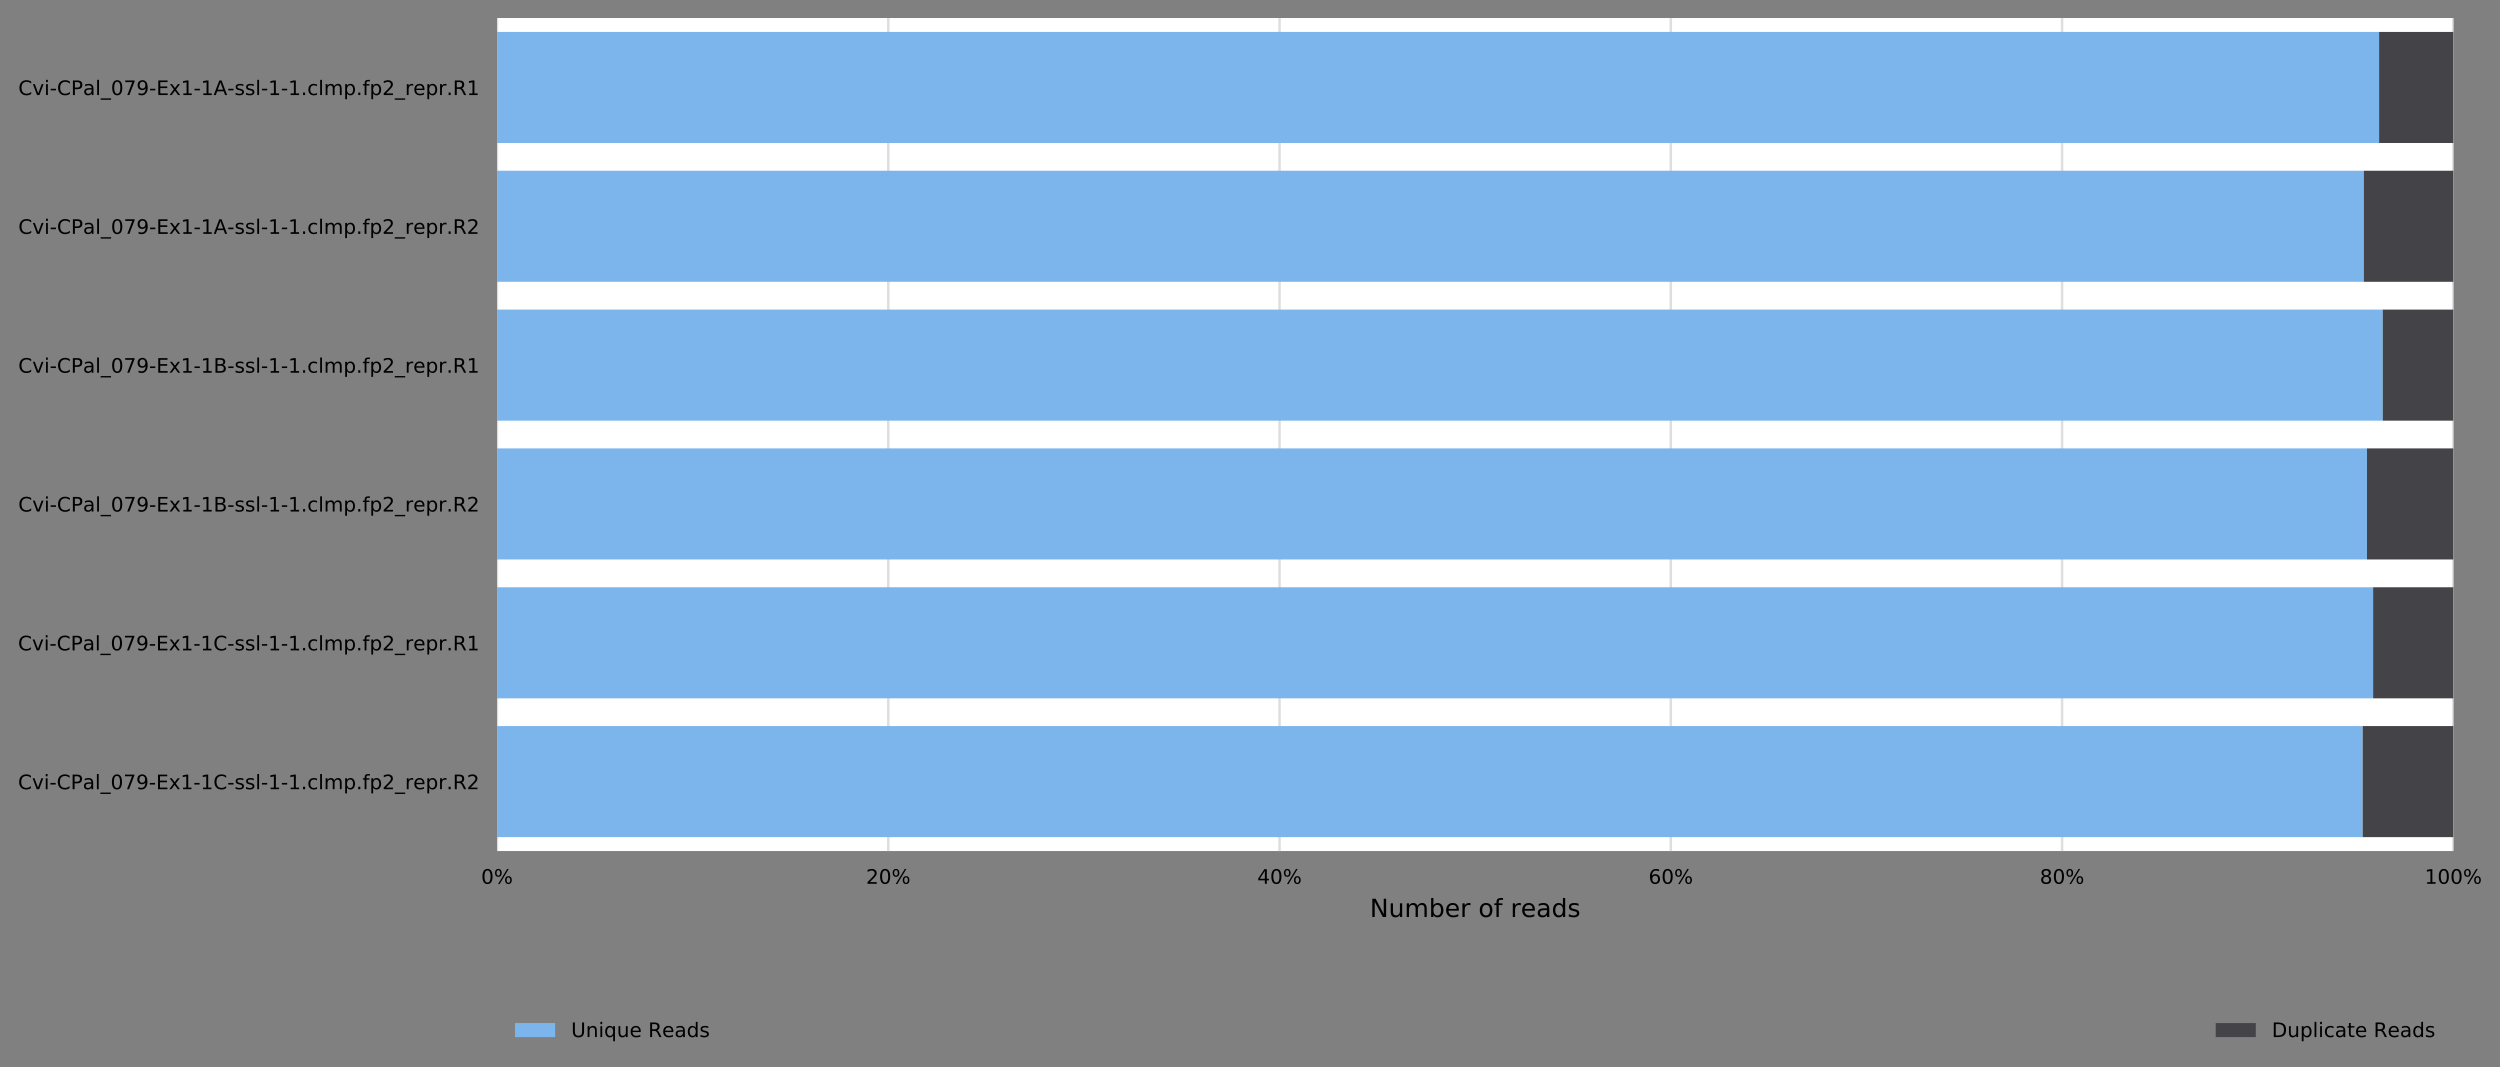<?xml version="1.0" encoding="utf-8" standalone="no"?>
<!DOCTYPE svg PUBLIC "-//W3C//DTD SVG 1.1//EN"
  "http://www.w3.org/Graphics/SVG/1.1/DTD/svg11.dtd">
<!-- Created with matplotlib (https://matplotlib.org/) -->
<svg height="426.2pt" version="1.1" viewBox="0 0 998.309 426.2" width="998.309pt" xmlns="http://www.w3.org/2000/svg" xmlns:xlink="http://www.w3.org/1999/xlink">
 <rect x="0" y="0" width="998.309" height="426.2" fill="#808080" stroke="none"/>
 <defs>
  <style type="text/css">
*{stroke-linecap:butt;stroke-linejoin:round;}
  </style>
 </defs>
 <g id="figure_1">
  <g id="axes_1">
   <g id="patch_1">
    <path d="M 198.474 339.84 
L 979.674 339.84 
L 979.674 7.2 
L 198.474 7.2 
z
" style="fill:#ffffff;"/>
   </g>
   <g id="matplotlib.axis_1">
    <g id="xtick_1">
     <g id="line2d_1">
      <path clip-path="url(#p0b02c5ad4c)" d="M 198.474 339.84 
L 198.474 7.2 
" style="fill:none;stroke:#dedede;stroke-linecap:square;"/>
     </g>
     <g id="text_1">
      <!-- 0% -->
      <defs>
       <path d="M 31.781 66.406 
Q 24.172 66.406 20.328 58.906 
Q 16.5 51.422 16.5 36.375 
Q 16.5 21.391 20.328 13.891 
Q 24.172 6.391 31.781 6.391 
Q 39.453 6.391 43.281 13.891 
Q 47.125 21.391 47.125 36.375 
Q 47.125 51.422 43.281 58.906 
Q 39.453 66.406 31.781 66.406 
z
M 31.781 74.219 
Q 44.047 74.219 50.516 64.516 
Q 56.984 54.828 56.984 36.375 
Q 56.984 17.969 50.516 8.266 
Q 44.047 -1.422 31.781 -1.422 
Q 19.531 -1.422 13.062 8.266 
Q 6.594 17.969 6.594 36.375 
Q 6.594 54.828 13.062 64.516 
Q 19.531 74.219 31.781 74.219 
z
" id="DejaVuSans-48"/>
       <path d="M 72.703 32.078 
Q 68.453 32.078 66.031 28.469 
Q 63.625 24.859 63.625 18.406 
Q 63.625 12.062 66.031 8.422 
Q 68.453 4.781 72.703 4.781 
Q 76.859 4.781 79.266 8.422 
Q 81.688 12.062 81.688 18.406 
Q 81.688 24.812 79.266 28.438 
Q 76.859 32.078 72.703 32.078 
z
M 72.703 38.281 
Q 80.422 38.281 84.953 32.906 
Q 89.5 27.547 89.5 18.406 
Q 89.5 9.281 84.938 3.922 
Q 80.375 -1.422 72.703 -1.422 
Q 64.891 -1.422 60.344 3.922 
Q 55.812 9.281 55.812 18.406 
Q 55.812 27.594 60.375 32.938 
Q 64.938 38.281 72.703 38.281 
z
M 22.312 68.016 
Q 18.109 68.016 15.688 64.375 
Q 13.281 60.75 13.281 54.391 
Q 13.281 47.953 15.672 44.328 
Q 18.062 40.719 22.312 40.719 
Q 26.562 40.719 28.969 44.328 
Q 31.391 47.953 31.391 54.391 
Q 31.391 60.688 28.953 64.344 
Q 26.516 68.016 22.312 68.016 
z
M 66.406 74.219 
L 74.219 74.219 
L 28.609 -1.422 
L 20.797 -1.422 
z
M 22.312 74.219 
Q 30.031 74.219 34.609 68.875 
Q 39.203 63.531 39.203 54.391 
Q 39.203 45.172 34.641 39.844 
Q 30.078 34.516 22.312 34.516 
Q 14.547 34.516 10.031 39.859 
Q 5.516 45.219 5.516 54.391 
Q 5.516 63.484 10.047 68.844 
Q 14.594 74.219 22.312 74.219 
z
" id="DejaVuSans-37"/>
      </defs>
      <g transform="translate(192.128 352.919)scale(0.08 -0.08)">
       <use xlink:href="#DejaVuSans-48"/>
       <use x="63.623" xlink:href="#DejaVuSans-37"/>
      </g>
     </g>
    </g>
    <g id="xtick_2">
     <g id="line2d_2">
      <path clip-path="url(#p0b02c5ad4c)" d="M 354.714 339.84 
L 354.714 7.2 
" style="fill:none;stroke:#dedede;stroke-linecap:square;"/>
     </g>
     <g id="text_2">
      <!-- 20% -->
      <defs>
       <path d="M 19.188 8.297 
L 53.609 8.297 
L 53.609 0 
L 7.328 0 
L 7.328 8.297 
Q 12.938 14.109 22.625 23.891 
Q 32.328 33.688 34.812 36.531 
Q 39.547 41.844 41.422 45.531 
Q 43.312 49.219 43.312 52.781 
Q 43.312 58.594 39.234 62.25 
Q 35.156 65.922 28.609 65.922 
Q 23.969 65.922 18.812 64.312 
Q 13.672 62.703 7.812 59.422 
L 7.812 69.391 
Q 13.766 71.781 18.938 73 
Q 24.125 74.219 28.422 74.219 
Q 39.75 74.219 46.484 68.547 
Q 53.219 62.891 53.219 53.422 
Q 53.219 48.922 51.531 44.891 
Q 49.859 40.875 45.406 35.406 
Q 44.188 33.984 37.641 27.219 
Q 31.109 20.453 19.188 8.297 
z
" id="DejaVuSans-50"/>
      </defs>
      <g transform="translate(345.823 352.919)scale(0.08 -0.08)">
       <use xlink:href="#DejaVuSans-50"/>
       <use x="63.623" xlink:href="#DejaVuSans-48"/>
       <use x="127.246" xlink:href="#DejaVuSans-37"/>
      </g>
     </g>
    </g>
    <g id="xtick_3">
     <g id="line2d_3">
      <path clip-path="url(#p0b02c5ad4c)" d="M 510.954 339.84 
L 510.954 7.2 
" style="fill:none;stroke:#dedede;stroke-linecap:square;"/>
     </g>
     <g id="text_3">
      <!-- 40% -->
      <defs>
       <path d="M 37.797 64.312 
L 12.891 25.391 
L 37.797 25.391 
z
M 35.203 72.906 
L 47.609 72.906 
L 47.609 25.391 
L 58.016 25.391 
L 58.016 17.188 
L 47.609 17.188 
L 47.609 0 
L 37.797 0 
L 37.797 17.188 
L 4.891 17.188 
L 4.891 26.703 
z
" id="DejaVuSans-52"/>
      </defs>
      <g transform="translate(502.063 352.919)scale(0.08 -0.08)">
       <use xlink:href="#DejaVuSans-52"/>
       <use x="63.623" xlink:href="#DejaVuSans-48"/>
       <use x="127.246" xlink:href="#DejaVuSans-37"/>
      </g>
     </g>
    </g>
    <g id="xtick_4">
     <g id="line2d_4">
      <path clip-path="url(#p0b02c5ad4c)" d="M 667.194 339.84 
L 667.194 7.2 
" style="fill:none;stroke:#dedede;stroke-linecap:square;"/>
     </g>
     <g id="text_4">
      <!-- 60% -->
      <defs>
       <path d="M 33.016 40.375 
Q 26.375 40.375 22.484 35.828 
Q 18.609 31.297 18.609 23.391 
Q 18.609 15.531 22.484 10.953 
Q 26.375 6.391 33.016 6.391 
Q 39.656 6.391 43.531 10.953 
Q 47.406 15.531 47.406 23.391 
Q 47.406 31.297 43.531 35.828 
Q 39.656 40.375 33.016 40.375 
z
M 52.594 71.297 
L 52.594 62.312 
Q 48.875 64.062 45.094 64.984 
Q 41.312 65.922 37.594 65.922 
Q 27.828 65.922 22.672 59.328 
Q 17.531 52.734 16.797 39.406 
Q 19.672 43.656 24.016 45.922 
Q 28.375 48.188 33.594 48.188 
Q 44.578 48.188 50.953 41.516 
Q 57.328 34.859 57.328 23.391 
Q 57.328 12.156 50.688 5.359 
Q 44.047 -1.422 33.016 -1.422 
Q 20.359 -1.422 13.672 8.266 
Q 6.984 17.969 6.984 36.375 
Q 6.984 53.656 15.188 63.938 
Q 23.391 74.219 37.203 74.219 
Q 40.922 74.219 44.703 73.484 
Q 48.484 72.75 52.594 71.297 
z
" id="DejaVuSans-54"/>
      </defs>
      <g transform="translate(658.303 352.919)scale(0.08 -0.08)">
       <use xlink:href="#DejaVuSans-54"/>
       <use x="63.623" xlink:href="#DejaVuSans-48"/>
       <use x="127.246" xlink:href="#DejaVuSans-37"/>
      </g>
     </g>
    </g>
    <g id="xtick_5">
     <g id="line2d_5">
      <path clip-path="url(#p0b02c5ad4c)" d="M 823.434 339.84 
L 823.434 7.2 
" style="fill:none;stroke:#dedede;stroke-linecap:square;"/>
     </g>
     <g id="text_5">
      <!-- 80% -->
      <defs>
       <path d="M 31.781 34.625 
Q 24.75 34.625 20.719 30.859 
Q 16.703 27.094 16.703 20.516 
Q 16.703 13.922 20.719 10.156 
Q 24.75 6.391 31.781 6.391 
Q 38.812 6.391 42.859 10.172 
Q 46.922 13.969 46.922 20.516 
Q 46.922 27.094 42.891 30.859 
Q 38.875 34.625 31.781 34.625 
z
M 21.922 38.812 
Q 15.578 40.375 12.031 44.719 
Q 8.5 49.078 8.5 55.328 
Q 8.5 64.062 14.719 69.141 
Q 20.953 74.219 31.781 74.219 
Q 42.672 74.219 48.875 69.141 
Q 55.078 64.062 55.078 55.328 
Q 55.078 49.078 51.531 44.719 
Q 48 40.375 41.703 38.812 
Q 48.828 37.156 52.797 32.312 
Q 56.781 27.484 56.781 20.516 
Q 56.781 9.906 50.312 4.234 
Q 43.844 -1.422 31.781 -1.422 
Q 19.734 -1.422 13.25 4.234 
Q 6.781 9.906 6.781 20.516 
Q 6.781 27.484 10.781 32.312 
Q 14.797 37.156 21.922 38.812 
z
M 18.312 54.391 
Q 18.312 48.734 21.844 45.562 
Q 25.391 42.391 31.781 42.391 
Q 38.141 42.391 41.719 45.562 
Q 45.312 48.734 45.312 54.391 
Q 45.312 60.062 41.719 63.234 
Q 38.141 66.406 31.781 66.406 
Q 25.391 66.406 21.844 63.234 
Q 18.312 60.062 18.312 54.391 
z
" id="DejaVuSans-56"/>
      </defs>
      <g transform="translate(814.543 352.919)scale(0.08 -0.08)">
       <use xlink:href="#DejaVuSans-56"/>
       <use x="63.623" xlink:href="#DejaVuSans-48"/>
       <use x="127.246" xlink:href="#DejaVuSans-37"/>
      </g>
     </g>
    </g>
    <g id="xtick_6">
     <g id="line2d_6">
      <path clip-path="url(#p0b02c5ad4c)" d="M 979.674 339.84 
L 979.674 7.2 
" style="fill:none;stroke:#dedede;stroke-linecap:square;"/>
     </g>
     <g id="text_6">
      <!-- 100% -->
      <defs>
       <path d="M 12.406 8.297 
L 28.516 8.297 
L 28.516 63.922 
L 10.984 60.406 
L 10.984 69.391 
L 28.422 72.906 
L 38.281 72.906 
L 38.281 8.297 
L 54.391 8.297 
L 54.391 0 
L 12.406 0 
z
" id="DejaVuSans-49"/>
      </defs>
      <g transform="translate(968.238 352.919)scale(0.08 -0.08)">
       <use xlink:href="#DejaVuSans-49"/>
       <use x="63.623" xlink:href="#DejaVuSans-48"/>
       <use x="127.246" xlink:href="#DejaVuSans-48"/>
       <use x="190.869" xlink:href="#DejaVuSans-37"/>
      </g>
     </g>
    </g>
    <g id="text_7">
     <!-- Number of reads -->
     <defs>
      <path d="M 9.812 72.906 
L 23.094 72.906 
L 55.422 11.922 
L 55.422 72.906 
L 64.984 72.906 
L 64.984 0 
L 51.703 0 
L 19.391 60.984 
L 19.391 0 
L 9.812 0 
z
" id="DejaVuSans-78"/>
      <path d="M 8.5 21.578 
L 8.5 54.688 
L 17.484 54.688 
L 17.484 21.922 
Q 17.484 14.156 20.5 10.266 
Q 23.531 6.391 29.594 6.391 
Q 36.859 6.391 41.078 11.031 
Q 45.312 15.672 45.312 23.688 
L 45.312 54.688 
L 54.297 54.688 
L 54.297 0 
L 45.312 0 
L 45.312 8.406 
Q 42.047 3.422 37.719 1 
Q 33.406 -1.422 27.688 -1.422 
Q 18.266 -1.422 13.375 4.438 
Q 8.5 10.297 8.5 21.578 
z
M 31.109 56 
z
" id="DejaVuSans-117"/>
      <path d="M 52 44.188 
Q 55.375 50.25 60.062 53.125 
Q 64.75 56 71.094 56 
Q 79.641 56 84.281 50.016 
Q 88.922 44.047 88.922 33.016 
L 88.922 0 
L 79.891 0 
L 79.891 32.719 
Q 79.891 40.578 77.094 44.375 
Q 74.312 48.188 68.609 48.188 
Q 61.625 48.188 57.562 43.547 
Q 53.516 38.922 53.516 30.906 
L 53.516 0 
L 44.484 0 
L 44.484 32.719 
Q 44.484 40.625 41.703 44.406 
Q 38.922 48.188 33.109 48.188 
Q 26.219 48.188 22.156 43.531 
Q 18.109 38.875 18.109 30.906 
L 18.109 0 
L 9.078 0 
L 9.078 54.688 
L 18.109 54.688 
L 18.109 46.188 
Q 21.188 51.219 25.484 53.609 
Q 29.781 56 35.688 56 
Q 41.656 56 45.828 52.969 
Q 50 49.953 52 44.188 
z
" id="DejaVuSans-109"/>
      <path d="M 48.688 27.297 
Q 48.688 37.203 44.609 42.844 
Q 40.531 48.484 33.406 48.484 
Q 26.266 48.484 22.188 42.844 
Q 18.109 37.203 18.109 27.297 
Q 18.109 17.391 22.188 11.75 
Q 26.266 6.109 33.406 6.109 
Q 40.531 6.109 44.609 11.75 
Q 48.688 17.391 48.688 27.297 
z
M 18.109 46.391 
Q 20.953 51.266 25.266 53.625 
Q 29.594 56 35.594 56 
Q 45.562 56 51.781 48.094 
Q 58.016 40.188 58.016 27.297 
Q 58.016 14.406 51.781 6.484 
Q 45.562 -1.422 35.594 -1.422 
Q 29.594 -1.422 25.266 0.953 
Q 20.953 3.328 18.109 8.203 
L 18.109 0 
L 9.078 0 
L 9.078 75.984 
L 18.109 75.984 
z
" id="DejaVuSans-98"/>
      <path d="M 56.203 29.594 
L 56.203 25.203 
L 14.891 25.203 
Q 15.484 15.922 20.484 11.062 
Q 25.484 6.203 34.422 6.203 
Q 39.594 6.203 44.453 7.469 
Q 49.312 8.734 54.109 11.281 
L 54.109 2.781 
Q 49.266 0.734 44.188 -0.344 
Q 39.109 -1.422 33.891 -1.422 
Q 20.797 -1.422 13.156 6.188 
Q 5.516 13.812 5.516 26.812 
Q 5.516 40.234 12.766 48.109 
Q 20.016 56 32.328 56 
Q 43.359 56 49.781 48.891 
Q 56.203 41.797 56.203 29.594 
z
M 47.219 32.234 
Q 47.125 39.594 43.094 43.984 
Q 39.062 48.391 32.422 48.391 
Q 24.906 48.391 20.391 44.141 
Q 15.875 39.891 15.188 32.172 
z
" id="DejaVuSans-101"/>
      <path d="M 41.109 46.297 
Q 39.594 47.172 37.812 47.578 
Q 36.031 48 33.891 48 
Q 26.266 48 22.188 43.047 
Q 18.109 38.094 18.109 28.812 
L 18.109 0 
L 9.078 0 
L 9.078 54.688 
L 18.109 54.688 
L 18.109 46.188 
Q 20.953 51.172 25.484 53.578 
Q 30.031 56 36.531 56 
Q 37.453 56 38.578 55.875 
Q 39.703 55.766 41.062 55.516 
z
" id="DejaVuSans-114"/>
      <path id="DejaVuSans-32"/>
      <path d="M 30.609 48.391 
Q 23.391 48.391 19.188 42.75 
Q 14.984 37.109 14.984 27.297 
Q 14.984 17.484 19.156 11.844 
Q 23.344 6.203 30.609 6.203 
Q 37.797 6.203 41.984 11.859 
Q 46.188 17.531 46.188 27.297 
Q 46.188 37.016 41.984 42.703 
Q 37.797 48.391 30.609 48.391 
z
M 30.609 56 
Q 42.328 56 49.016 48.375 
Q 55.719 40.766 55.719 27.297 
Q 55.719 13.875 49.016 6.219 
Q 42.328 -1.422 30.609 -1.422 
Q 18.844 -1.422 12.172 6.219 
Q 5.516 13.875 5.516 27.297 
Q 5.516 40.766 12.172 48.375 
Q 18.844 56 30.609 56 
z
" id="DejaVuSans-111"/>
      <path d="M 37.109 75.984 
L 37.109 68.5 
L 28.516 68.5 
Q 23.688 68.5 21.797 66.547 
Q 19.922 64.594 19.922 59.516 
L 19.922 54.688 
L 34.719 54.688 
L 34.719 47.703 
L 19.922 47.703 
L 19.922 0 
L 10.891 0 
L 10.891 47.703 
L 2.297 47.703 
L 2.297 54.688 
L 10.891 54.688 
L 10.891 58.5 
Q 10.891 67.625 15.141 71.797 
Q 19.391 75.984 28.609 75.984 
z
" id="DejaVuSans-102"/>
      <path d="M 34.281 27.484 
Q 23.391 27.484 19.188 25 
Q 14.984 22.516 14.984 16.5 
Q 14.984 11.719 18.141 8.906 
Q 21.297 6.109 26.703 6.109 
Q 34.188 6.109 38.703 11.406 
Q 43.219 16.703 43.219 25.484 
L 43.219 27.484 
z
M 52.203 31.203 
L 52.203 0 
L 43.219 0 
L 43.219 8.297 
Q 40.141 3.328 35.547 0.953 
Q 30.953 -1.422 24.312 -1.422 
Q 15.922 -1.422 10.953 3.297 
Q 6 8.016 6 15.922 
Q 6 25.141 12.172 29.828 
Q 18.359 34.516 30.609 34.516 
L 43.219 34.516 
L 43.219 35.406 
Q 43.219 41.609 39.141 45 
Q 35.062 48.391 27.688 48.391 
Q 23 48.391 18.547 47.266 
Q 14.109 46.141 10.016 43.891 
L 10.016 52.203 
Q 14.938 54.109 19.578 55.047 
Q 24.219 56 28.609 56 
Q 40.484 56 46.344 49.844 
Q 52.203 43.703 52.203 31.203 
z
" id="DejaVuSans-97"/>
      <path d="M 45.406 46.391 
L 45.406 75.984 
L 54.391 75.984 
L 54.391 0 
L 45.406 0 
L 45.406 8.203 
Q 42.578 3.328 38.25 0.953 
Q 33.938 -1.422 27.875 -1.422 
Q 17.969 -1.422 11.734 6.484 
Q 5.516 14.406 5.516 27.297 
Q 5.516 40.188 11.734 48.094 
Q 17.969 56 27.875 56 
Q 33.938 56 38.25 53.625 
Q 42.578 51.266 45.406 46.391 
z
M 14.797 27.297 
Q 14.797 17.391 18.875 11.75 
Q 22.953 6.109 30.078 6.109 
Q 37.203 6.109 41.297 11.75 
Q 45.406 17.391 45.406 27.297 
Q 45.406 37.203 41.297 42.844 
Q 37.203 48.484 30.078 48.484 
Q 22.953 48.484 18.875 42.844 
Q 14.797 37.203 14.797 27.297 
z
" id="DejaVuSans-100"/>
      <path d="M 44.281 53.078 
L 44.281 44.578 
Q 40.484 46.531 36.375 47.5 
Q 32.281 48.484 27.875 48.484 
Q 21.188 48.484 17.844 46.438 
Q 14.5 44.391 14.5 40.281 
Q 14.5 37.156 16.891 35.375 
Q 19.281 33.594 26.516 31.984 
L 29.594 31.297 
Q 39.156 29.25 43.188 25.516 
Q 47.219 21.781 47.219 15.094 
Q 47.219 7.469 41.188 3.016 
Q 35.156 -1.422 24.609 -1.422 
Q 20.219 -1.422 15.453 -0.562 
Q 10.688 0.297 5.422 2 
L 5.422 11.281 
Q 10.406 8.688 15.234 7.391 
Q 20.062 6.109 24.812 6.109 
Q 31.156 6.109 34.562 8.281 
Q 37.984 10.453 37.984 14.406 
Q 37.984 18.062 35.516 20.016 
Q 33.062 21.969 24.703 23.781 
L 21.578 24.516 
Q 13.234 26.266 9.516 29.906 
Q 5.812 33.547 5.812 39.891 
Q 5.812 47.609 11.281 51.797 
Q 16.75 56 26.812 56 
Q 31.781 56 36.172 55.266 
Q 40.578 54.547 44.281 53.078 
z
" id="DejaVuSans-115"/>
     </defs>
     <g transform="translate(547.017 366.181)scale(0.1 -0.1)">
      <use xlink:href="#DejaVuSans-78"/>
      <use x="74.805" xlink:href="#DejaVuSans-117"/>
      <use x="138.184" xlink:href="#DejaVuSans-109"/>
      <use x="235.596" xlink:href="#DejaVuSans-98"/>
      <use x="299.072" xlink:href="#DejaVuSans-101"/>
      <use x="360.596" xlink:href="#DejaVuSans-114"/>
      <use x="401.709" xlink:href="#DejaVuSans-32"/>
      <use x="433.496" xlink:href="#DejaVuSans-111"/>
      <use x="494.678" xlink:href="#DejaVuSans-102"/>
      <use x="529.883" xlink:href="#DejaVuSans-32"/>
      <use x="561.67" xlink:href="#DejaVuSans-114"/>
      <use x="602.752" xlink:href="#DejaVuSans-101"/>
      <use x="664.275" xlink:href="#DejaVuSans-97"/>
      <use x="725.555" xlink:href="#DejaVuSans-100"/>
      <use x="789.031" xlink:href="#DejaVuSans-115"/>
     </g>
    </g>
   </g>
   <g id="matplotlib.axis_2">
    <g id="ytick_1">
     <g id="text_8">
      <!-- Cvi-CPal_079-Ex1-1A-ssl-1-1.clmp.fp2_repr.R1 -->
      <defs>
       <path d="M 64.406 67.281 
L 64.406 56.891 
Q 59.422 61.531 53.781 63.812 
Q 48.141 66.109 41.797 66.109 
Q 29.297 66.109 22.656 58.469 
Q 16.016 50.828 16.016 36.375 
Q 16.016 21.969 22.656 14.328 
Q 29.297 6.688 41.797 6.688 
Q 48.141 6.688 53.781 8.984 
Q 59.422 11.281 64.406 15.922 
L 64.406 5.609 
Q 59.234 2.094 53.438 0.328 
Q 47.656 -1.422 41.219 -1.422 
Q 24.656 -1.422 15.125 8.703 
Q 5.609 18.844 5.609 36.375 
Q 5.609 53.953 15.125 64.078 
Q 24.656 74.219 41.219 74.219 
Q 47.75 74.219 53.531 72.484 
Q 59.328 70.75 64.406 67.281 
z
" id="DejaVuSans-67"/>
       <path d="M 2.984 54.688 
L 12.5 54.688 
L 29.594 8.797 
L 46.688 54.688 
L 56.203 54.688 
L 35.688 0 
L 23.484 0 
z
" id="DejaVuSans-118"/>
       <path d="M 9.422 54.688 
L 18.406 54.688 
L 18.406 0 
L 9.422 0 
z
M 9.422 75.984 
L 18.406 75.984 
L 18.406 64.594 
L 9.422 64.594 
z
" id="DejaVuSans-105"/>
       <path d="M 4.891 31.391 
L 31.203 31.391 
L 31.203 23.391 
L 4.891 23.391 
z
" id="DejaVuSans-45"/>
       <path d="M 19.672 64.797 
L 19.672 37.406 
L 32.078 37.406 
Q 38.969 37.406 42.719 40.969 
Q 46.484 44.531 46.484 51.125 
Q 46.484 57.672 42.719 61.234 
Q 38.969 64.797 32.078 64.797 
z
M 9.812 72.906 
L 32.078 72.906 
Q 44.344 72.906 50.609 67.359 
Q 56.891 61.812 56.891 51.125 
Q 56.891 40.328 50.609 34.812 
Q 44.344 29.297 32.078 29.297 
L 19.672 29.297 
L 19.672 0 
L 9.812 0 
z
" id="DejaVuSans-80"/>
       <path d="M 9.422 75.984 
L 18.406 75.984 
L 18.406 0 
L 9.422 0 
z
" id="DejaVuSans-108"/>
       <path d="M 50.984 -16.609 
L 50.984 -23.578 
L -0.984 -23.578 
L -0.984 -16.609 
z
" id="DejaVuSans-95"/>
       <path d="M 8.203 72.906 
L 55.078 72.906 
L 55.078 68.703 
L 28.609 0 
L 18.312 0 
L 43.219 64.594 
L 8.203 64.594 
z
" id="DejaVuSans-55"/>
       <path d="M 10.984 1.516 
L 10.984 10.5 
Q 14.703 8.734 18.5 7.812 
Q 22.312 6.891 25.984 6.891 
Q 35.75 6.891 40.891 13.453 
Q 46.047 20.016 46.781 33.406 
Q 43.953 29.203 39.594 26.953 
Q 35.25 24.703 29.984 24.703 
Q 19.047 24.703 12.672 31.312 
Q 6.297 37.938 6.297 49.422 
Q 6.297 60.641 12.938 67.422 
Q 19.578 74.219 30.609 74.219 
Q 43.266 74.219 49.922 64.516 
Q 56.594 54.828 56.594 36.375 
Q 56.594 19.141 48.406 8.859 
Q 40.234 -1.422 26.422 -1.422 
Q 22.703 -1.422 18.891 -0.688 
Q 15.094 0.047 10.984 1.516 
z
M 30.609 32.422 
Q 37.25 32.422 41.125 36.953 
Q 45.016 41.5 45.016 49.422 
Q 45.016 57.281 41.125 61.844 
Q 37.25 66.406 30.609 66.406 
Q 23.969 66.406 20.094 61.844 
Q 16.219 57.281 16.219 49.422 
Q 16.219 41.5 20.094 36.953 
Q 23.969 32.422 30.609 32.422 
z
" id="DejaVuSans-57"/>
       <path d="M 9.812 72.906 
L 55.906 72.906 
L 55.906 64.594 
L 19.672 64.594 
L 19.672 43.016 
L 54.391 43.016 
L 54.391 34.719 
L 19.672 34.719 
L 19.672 8.297 
L 56.781 8.297 
L 56.781 0 
L 9.812 0 
z
" id="DejaVuSans-69"/>
       <path d="M 54.891 54.688 
L 35.109 28.078 
L 55.906 0 
L 45.312 0 
L 29.391 21.484 
L 13.484 0 
L 2.875 0 
L 24.125 28.609 
L 4.688 54.688 
L 15.281 54.688 
L 29.781 35.203 
L 44.281 54.688 
z
" id="DejaVuSans-120"/>
       <path d="M 34.188 63.188 
L 20.797 26.906 
L 47.609 26.906 
z
M 28.609 72.906 
L 39.797 72.906 
L 67.578 0 
L 57.328 0 
L 50.688 18.703 
L 17.828 18.703 
L 11.188 0 
L 0.781 0 
z
" id="DejaVuSans-65"/>
       <path d="M 10.688 12.406 
L 21 12.406 
L 21 0 
L 10.688 0 
z
" id="DejaVuSans-46"/>
       <path d="M 48.781 52.594 
L 48.781 44.188 
Q 44.969 46.297 41.141 47.344 
Q 37.312 48.391 33.406 48.391 
Q 24.656 48.391 19.812 42.844 
Q 14.984 37.312 14.984 27.297 
Q 14.984 17.281 19.812 11.734 
Q 24.656 6.203 33.406 6.203 
Q 37.312 6.203 41.141 7.25 
Q 44.969 8.297 48.781 10.406 
L 48.781 2.094 
Q 45.016 0.344 40.984 -0.531 
Q 36.969 -1.422 32.422 -1.422 
Q 20.062 -1.422 12.781 6.344 
Q 5.516 14.109 5.516 27.297 
Q 5.516 40.672 12.859 48.328 
Q 20.219 56 33.016 56 
Q 37.156 56 41.109 55.141 
Q 45.062 54.297 48.781 52.594 
z
" id="DejaVuSans-99"/>
       <path d="M 18.109 8.203 
L 18.109 -20.797 
L 9.078 -20.797 
L 9.078 54.688 
L 18.109 54.688 
L 18.109 46.391 
Q 20.953 51.266 25.266 53.625 
Q 29.594 56 35.594 56 
Q 45.562 56 51.781 48.094 
Q 58.016 40.188 58.016 27.297 
Q 58.016 14.406 51.781 6.484 
Q 45.562 -1.422 35.594 -1.422 
Q 29.594 -1.422 25.266 0.953 
Q 20.953 3.328 18.109 8.203 
z
M 48.688 27.297 
Q 48.688 37.203 44.609 42.844 
Q 40.531 48.484 33.406 48.484 
Q 26.266 48.484 22.188 42.844 
Q 18.109 37.203 18.109 27.297 
Q 18.109 17.391 22.188 11.75 
Q 26.266 6.109 33.406 6.109 
Q 40.531 6.109 44.609 11.75 
Q 48.688 17.391 48.688 27.297 
z
" id="DejaVuSans-112"/>
       <path d="M 44.391 34.188 
Q 47.562 33.109 50.562 29.594 
Q 53.562 26.078 56.594 19.922 
L 66.609 0 
L 56 0 
L 46.688 18.703 
Q 43.062 26.031 39.672 28.422 
Q 36.281 30.812 30.422 30.812 
L 19.672 30.812 
L 19.672 0 
L 9.812 0 
L 9.812 72.906 
L 32.078 72.906 
Q 44.578 72.906 50.734 67.672 
Q 56.891 62.453 56.891 51.906 
Q 56.891 45.016 53.688 40.469 
Q 50.484 35.938 44.391 34.188 
z
M 19.672 64.797 
L 19.672 38.922 
L 32.078 38.922 
Q 39.203 38.922 42.844 42.219 
Q 46.484 45.516 46.484 51.906 
Q 46.484 58.297 42.844 61.547 
Q 39.203 64.797 32.078 64.797 
z
" id="DejaVuSans-82"/>
      </defs>
      <g transform="translate(7.316 37.959)scale(0.08 -0.08)">
       <use xlink:href="#DejaVuSans-67"/>
       <use x="69.824" xlink:href="#DejaVuSans-118"/>
       <use x="129.004" xlink:href="#DejaVuSans-105"/>
       <use x="156.787" xlink:href="#DejaVuSans-45"/>
       <use x="192.871" xlink:href="#DejaVuSans-67"/>
       <use x="262.695" xlink:href="#DejaVuSans-80"/>
       <use x="322.936" xlink:href="#DejaVuSans-97"/>
       <use x="384.215" xlink:href="#DejaVuSans-108"/>
       <use x="411.998" xlink:href="#DejaVuSans-95"/>
       <use x="461.998" xlink:href="#DejaVuSans-48"/>
       <use x="525.621" xlink:href="#DejaVuSans-55"/>
       <use x="589.244" xlink:href="#DejaVuSans-57"/>
       <use x="652.867" xlink:href="#DejaVuSans-45"/>
       <use x="688.951" xlink:href="#DejaVuSans-69"/>
       <use x="752.135" xlink:href="#DejaVuSans-120"/>
       <use x="811.314" xlink:href="#DejaVuSans-49"/>
       <use x="874.938" xlink:href="#DejaVuSans-45"/>
       <use x="911.021" xlink:href="#DejaVuSans-49"/>
       <use x="974.645" xlink:href="#DejaVuSans-65"/>
       <use x="1043.021" xlink:href="#DejaVuSans-45"/>
       <use x="1079.105" xlink:href="#DejaVuSans-115"/>
       <use x="1131.205" xlink:href="#DejaVuSans-115"/>
       <use x="1183.305" xlink:href="#DejaVuSans-108"/>
       <use x="1211.088" xlink:href="#DejaVuSans-45"/>
       <use x="1247.172" xlink:href="#DejaVuSans-49"/>
       <use x="1310.795" xlink:href="#DejaVuSans-45"/>
       <use x="1346.879" xlink:href="#DejaVuSans-49"/>
       <use x="1410.502" xlink:href="#DejaVuSans-46"/>
       <use x="1442.289" xlink:href="#DejaVuSans-99"/>
       <use x="1497.27" xlink:href="#DejaVuSans-108"/>
       <use x="1525.053" xlink:href="#DejaVuSans-109"/>
       <use x="1622.465" xlink:href="#DejaVuSans-112"/>
       <use x="1685.941" xlink:href="#DejaVuSans-46"/>
       <use x="1717.729" xlink:href="#DejaVuSans-102"/>
       <use x="1752.934" xlink:href="#DejaVuSans-112"/>
       <use x="1816.41" xlink:href="#DejaVuSans-50"/>
       <use x="1880.033" xlink:href="#DejaVuSans-95"/>
       <use x="1930.033" xlink:href="#DejaVuSans-114"/>
       <use x="1971.115" xlink:href="#DejaVuSans-101"/>
       <use x="2032.639" xlink:href="#DejaVuSans-112"/>
       <use x="2096.115" xlink:href="#DejaVuSans-114"/>
       <use x="2137.088" xlink:href="#DejaVuSans-46"/>
       <use x="2168.875" xlink:href="#DejaVuSans-82"/>
       <use x="2238.357" xlink:href="#DejaVuSans-49"/>
      </g>
     </g>
    </g>
    <g id="ytick_2">
     <g id="text_9">
      <!-- Cvi-CPal_079-Ex1-1A-ssl-1-1.clmp.fp2_repr.R2 -->
      <g transform="translate(7.316 93.399)scale(0.08 -0.08)">
       <use xlink:href="#DejaVuSans-67"/>
       <use x="69.824" xlink:href="#DejaVuSans-118"/>
       <use x="129.004" xlink:href="#DejaVuSans-105"/>
       <use x="156.787" xlink:href="#DejaVuSans-45"/>
       <use x="192.871" xlink:href="#DejaVuSans-67"/>
       <use x="262.695" xlink:href="#DejaVuSans-80"/>
       <use x="322.936" xlink:href="#DejaVuSans-97"/>
       <use x="384.215" xlink:href="#DejaVuSans-108"/>
       <use x="411.998" xlink:href="#DejaVuSans-95"/>
       <use x="461.998" xlink:href="#DejaVuSans-48"/>
       <use x="525.621" xlink:href="#DejaVuSans-55"/>
       <use x="589.244" xlink:href="#DejaVuSans-57"/>
       <use x="652.867" xlink:href="#DejaVuSans-45"/>
       <use x="688.951" xlink:href="#DejaVuSans-69"/>
       <use x="752.135" xlink:href="#DejaVuSans-120"/>
       <use x="811.314" xlink:href="#DejaVuSans-49"/>
       <use x="874.938" xlink:href="#DejaVuSans-45"/>
       <use x="911.021" xlink:href="#DejaVuSans-49"/>
       <use x="974.645" xlink:href="#DejaVuSans-65"/>
       <use x="1043.021" xlink:href="#DejaVuSans-45"/>
       <use x="1079.105" xlink:href="#DejaVuSans-115"/>
       <use x="1131.205" xlink:href="#DejaVuSans-115"/>
       <use x="1183.305" xlink:href="#DejaVuSans-108"/>
       <use x="1211.088" xlink:href="#DejaVuSans-45"/>
       <use x="1247.172" xlink:href="#DejaVuSans-49"/>
       <use x="1310.795" xlink:href="#DejaVuSans-45"/>
       <use x="1346.879" xlink:href="#DejaVuSans-49"/>
       <use x="1410.502" xlink:href="#DejaVuSans-46"/>
       <use x="1442.289" xlink:href="#DejaVuSans-99"/>
       <use x="1497.27" xlink:href="#DejaVuSans-108"/>
       <use x="1525.053" xlink:href="#DejaVuSans-109"/>
       <use x="1622.465" xlink:href="#DejaVuSans-112"/>
       <use x="1685.941" xlink:href="#DejaVuSans-46"/>
       <use x="1717.729" xlink:href="#DejaVuSans-102"/>
       <use x="1752.934" xlink:href="#DejaVuSans-112"/>
       <use x="1816.41" xlink:href="#DejaVuSans-50"/>
       <use x="1880.033" xlink:href="#DejaVuSans-95"/>
       <use x="1930.033" xlink:href="#DejaVuSans-114"/>
       <use x="1971.115" xlink:href="#DejaVuSans-101"/>
       <use x="2032.639" xlink:href="#DejaVuSans-112"/>
       <use x="2096.115" xlink:href="#DejaVuSans-114"/>
       <use x="2137.088" xlink:href="#DejaVuSans-46"/>
       <use x="2168.875" xlink:href="#DejaVuSans-82"/>
       <use x="2238.357" xlink:href="#DejaVuSans-50"/>
      </g>
     </g>
    </g>
    <g id="ytick_3">
     <g id="text_10">
      <!-- Cvi-CPal_079-Ex1-1B-ssl-1-1.clmp.fp2_repr.R1 -->
      <defs>
       <path d="M 19.672 34.812 
L 19.672 8.109 
L 35.5 8.109 
Q 43.453 8.109 47.281 11.406 
Q 51.125 14.703 51.125 21.484 
Q 51.125 28.328 47.281 31.562 
Q 43.453 34.812 35.5 34.812 
z
M 19.672 64.797 
L 19.672 42.828 
L 34.281 42.828 
Q 41.5 42.828 45.031 45.531 
Q 48.578 48.25 48.578 53.812 
Q 48.578 59.328 45.031 62.062 
Q 41.5 64.797 34.281 64.797 
z
M 9.812 72.906 
L 35.016 72.906 
Q 46.297 72.906 52.391 68.219 
Q 58.5 63.531 58.5 54.891 
Q 58.5 48.188 55.375 44.234 
Q 52.25 40.281 46.188 39.312 
Q 53.469 37.75 57.5 32.781 
Q 61.531 27.828 61.531 20.406 
Q 61.531 10.641 54.891 5.312 
Q 48.25 0 35.984 0 
L 9.812 0 
z
" id="DejaVuSans-66"/>
      </defs>
      <g transform="translate(7.298 148.839)scale(0.08 -0.08)">
       <use xlink:href="#DejaVuSans-67"/>
       <use x="69.824" xlink:href="#DejaVuSans-118"/>
       <use x="129.004" xlink:href="#DejaVuSans-105"/>
       <use x="156.787" xlink:href="#DejaVuSans-45"/>
       <use x="192.871" xlink:href="#DejaVuSans-67"/>
       <use x="262.695" xlink:href="#DejaVuSans-80"/>
       <use x="322.936" xlink:href="#DejaVuSans-97"/>
       <use x="384.215" xlink:href="#DejaVuSans-108"/>
       <use x="411.998" xlink:href="#DejaVuSans-95"/>
       <use x="461.998" xlink:href="#DejaVuSans-48"/>
       <use x="525.621" xlink:href="#DejaVuSans-55"/>
       <use x="589.244" xlink:href="#DejaVuSans-57"/>
       <use x="652.867" xlink:href="#DejaVuSans-45"/>
       <use x="688.951" xlink:href="#DejaVuSans-69"/>
       <use x="752.135" xlink:href="#DejaVuSans-120"/>
       <use x="811.314" xlink:href="#DejaVuSans-49"/>
       <use x="874.938" xlink:href="#DejaVuSans-45"/>
       <use x="911.021" xlink:href="#DejaVuSans-49"/>
       <use x="974.645" xlink:href="#DejaVuSans-66"/>
       <use x="1043.248" xlink:href="#DejaVuSans-45"/>
       <use x="1079.332" xlink:href="#DejaVuSans-115"/>
       <use x="1131.432" xlink:href="#DejaVuSans-115"/>
       <use x="1183.531" xlink:href="#DejaVuSans-108"/>
       <use x="1211.314" xlink:href="#DejaVuSans-45"/>
       <use x="1247.398" xlink:href="#DejaVuSans-49"/>
       <use x="1311.021" xlink:href="#DejaVuSans-45"/>
       <use x="1347.105" xlink:href="#DejaVuSans-49"/>
       <use x="1410.729" xlink:href="#DejaVuSans-46"/>
       <use x="1442.516" xlink:href="#DejaVuSans-99"/>
       <use x="1497.496" xlink:href="#DejaVuSans-108"/>
       <use x="1525.279" xlink:href="#DejaVuSans-109"/>
       <use x="1622.691" xlink:href="#DejaVuSans-112"/>
       <use x="1686.168" xlink:href="#DejaVuSans-46"/>
       <use x="1717.955" xlink:href="#DejaVuSans-102"/>
       <use x="1753.16" xlink:href="#DejaVuSans-112"/>
       <use x="1816.637" xlink:href="#DejaVuSans-50"/>
       <use x="1880.26" xlink:href="#DejaVuSans-95"/>
       <use x="1930.26" xlink:href="#DejaVuSans-114"/>
       <use x="1971.342" xlink:href="#DejaVuSans-101"/>
       <use x="2032.865" xlink:href="#DejaVuSans-112"/>
       <use x="2096.342" xlink:href="#DejaVuSans-114"/>
       <use x="2137.314" xlink:href="#DejaVuSans-46"/>
       <use x="2169.102" xlink:href="#DejaVuSans-82"/>
       <use x="2238.584" xlink:href="#DejaVuSans-49"/>
      </g>
     </g>
    </g>
    <g id="ytick_4">
     <g id="text_11">
      <!-- Cvi-CPal_079-Ex1-1B-ssl-1-1.clmp.fp2_repr.R2 -->
      <g transform="translate(7.298 204.279)scale(0.08 -0.08)">
       <use xlink:href="#DejaVuSans-67"/>
       <use x="69.824" xlink:href="#DejaVuSans-118"/>
       <use x="129.004" xlink:href="#DejaVuSans-105"/>
       <use x="156.787" xlink:href="#DejaVuSans-45"/>
       <use x="192.871" xlink:href="#DejaVuSans-67"/>
       <use x="262.695" xlink:href="#DejaVuSans-80"/>
       <use x="322.936" xlink:href="#DejaVuSans-97"/>
       <use x="384.215" xlink:href="#DejaVuSans-108"/>
       <use x="411.998" xlink:href="#DejaVuSans-95"/>
       <use x="461.998" xlink:href="#DejaVuSans-48"/>
       <use x="525.621" xlink:href="#DejaVuSans-55"/>
       <use x="589.244" xlink:href="#DejaVuSans-57"/>
       <use x="652.867" xlink:href="#DejaVuSans-45"/>
       <use x="688.951" xlink:href="#DejaVuSans-69"/>
       <use x="752.135" xlink:href="#DejaVuSans-120"/>
       <use x="811.314" xlink:href="#DejaVuSans-49"/>
       <use x="874.938" xlink:href="#DejaVuSans-45"/>
       <use x="911.021" xlink:href="#DejaVuSans-49"/>
       <use x="974.645" xlink:href="#DejaVuSans-66"/>
       <use x="1043.248" xlink:href="#DejaVuSans-45"/>
       <use x="1079.332" xlink:href="#DejaVuSans-115"/>
       <use x="1131.432" xlink:href="#DejaVuSans-115"/>
       <use x="1183.531" xlink:href="#DejaVuSans-108"/>
       <use x="1211.314" xlink:href="#DejaVuSans-45"/>
       <use x="1247.398" xlink:href="#DejaVuSans-49"/>
       <use x="1311.021" xlink:href="#DejaVuSans-45"/>
       <use x="1347.105" xlink:href="#DejaVuSans-49"/>
       <use x="1410.729" xlink:href="#DejaVuSans-46"/>
       <use x="1442.516" xlink:href="#DejaVuSans-99"/>
       <use x="1497.496" xlink:href="#DejaVuSans-108"/>
       <use x="1525.279" xlink:href="#DejaVuSans-109"/>
       <use x="1622.691" xlink:href="#DejaVuSans-112"/>
       <use x="1686.168" xlink:href="#DejaVuSans-46"/>
       <use x="1717.955" xlink:href="#DejaVuSans-102"/>
       <use x="1753.16" xlink:href="#DejaVuSans-112"/>
       <use x="1816.637" xlink:href="#DejaVuSans-50"/>
       <use x="1880.26" xlink:href="#DejaVuSans-95"/>
       <use x="1930.26" xlink:href="#DejaVuSans-114"/>
       <use x="1971.342" xlink:href="#DejaVuSans-101"/>
       <use x="2032.865" xlink:href="#DejaVuSans-112"/>
       <use x="2096.342" xlink:href="#DejaVuSans-114"/>
       <use x="2137.314" xlink:href="#DejaVuSans-46"/>
       <use x="2169.102" xlink:href="#DejaVuSans-82"/>
       <use x="2238.584" xlink:href="#DejaVuSans-50"/>
      </g>
     </g>
    </g>
    <g id="ytick_5">
     <g id="text_12">
      <!-- Cvi-CPal_079-Ex1-1C-ssl-1-1.clmp.fp2_repr.R1 -->
      <g transform="translate(7.2 259.719)scale(0.08 -0.08)">
       <use xlink:href="#DejaVuSans-67"/>
       <use x="69.824" xlink:href="#DejaVuSans-118"/>
       <use x="129.004" xlink:href="#DejaVuSans-105"/>
       <use x="156.787" xlink:href="#DejaVuSans-45"/>
       <use x="192.871" xlink:href="#DejaVuSans-67"/>
       <use x="262.695" xlink:href="#DejaVuSans-80"/>
       <use x="322.936" xlink:href="#DejaVuSans-97"/>
       <use x="384.215" xlink:href="#DejaVuSans-108"/>
       <use x="411.998" xlink:href="#DejaVuSans-95"/>
       <use x="461.998" xlink:href="#DejaVuSans-48"/>
       <use x="525.621" xlink:href="#DejaVuSans-55"/>
       <use x="589.244" xlink:href="#DejaVuSans-57"/>
       <use x="652.867" xlink:href="#DejaVuSans-45"/>
       <use x="688.951" xlink:href="#DejaVuSans-69"/>
       <use x="752.135" xlink:href="#DejaVuSans-120"/>
       <use x="811.314" xlink:href="#DejaVuSans-49"/>
       <use x="874.938" xlink:href="#DejaVuSans-45"/>
       <use x="911.021" xlink:href="#DejaVuSans-49"/>
       <use x="974.645" xlink:href="#DejaVuSans-67"/>
       <use x="1044.469" xlink:href="#DejaVuSans-45"/>
       <use x="1080.553" xlink:href="#DejaVuSans-115"/>
       <use x="1132.652" xlink:href="#DejaVuSans-115"/>
       <use x="1184.752" xlink:href="#DejaVuSans-108"/>
       <use x="1212.535" xlink:href="#DejaVuSans-45"/>
       <use x="1248.619" xlink:href="#DejaVuSans-49"/>
       <use x="1312.242" xlink:href="#DejaVuSans-45"/>
       <use x="1348.326" xlink:href="#DejaVuSans-49"/>
       <use x="1411.949" xlink:href="#DejaVuSans-46"/>
       <use x="1443.736" xlink:href="#DejaVuSans-99"/>
       <use x="1498.717" xlink:href="#DejaVuSans-108"/>
       <use x="1526.5" xlink:href="#DejaVuSans-109"/>
       <use x="1623.912" xlink:href="#DejaVuSans-112"/>
       <use x="1687.389" xlink:href="#DejaVuSans-46"/>
       <use x="1719.176" xlink:href="#DejaVuSans-102"/>
       <use x="1754.381" xlink:href="#DejaVuSans-112"/>
       <use x="1817.857" xlink:href="#DejaVuSans-50"/>
       <use x="1881.48" xlink:href="#DejaVuSans-95"/>
       <use x="1931.48" xlink:href="#DejaVuSans-114"/>
       <use x="1972.562" xlink:href="#DejaVuSans-101"/>
       <use x="2034.086" xlink:href="#DejaVuSans-112"/>
       <use x="2097.562" xlink:href="#DejaVuSans-114"/>
       <use x="2138.535" xlink:href="#DejaVuSans-46"/>
       <use x="2170.322" xlink:href="#DejaVuSans-82"/>
       <use x="2239.805" xlink:href="#DejaVuSans-49"/>
      </g>
     </g>
    </g>
    <g id="ytick_6">
     <g id="text_13">
      <!-- Cvi-CPal_079-Ex1-1C-ssl-1-1.clmp.fp2_repr.R2 -->
      <g transform="translate(7.2 315.159)scale(0.08 -0.08)">
       <use xlink:href="#DejaVuSans-67"/>
       <use x="69.824" xlink:href="#DejaVuSans-118"/>
       <use x="129.004" xlink:href="#DejaVuSans-105"/>
       <use x="156.787" xlink:href="#DejaVuSans-45"/>
       <use x="192.871" xlink:href="#DejaVuSans-67"/>
       <use x="262.695" xlink:href="#DejaVuSans-80"/>
       <use x="322.936" xlink:href="#DejaVuSans-97"/>
       <use x="384.215" xlink:href="#DejaVuSans-108"/>
       <use x="411.998" xlink:href="#DejaVuSans-95"/>
       <use x="461.998" xlink:href="#DejaVuSans-48"/>
       <use x="525.621" xlink:href="#DejaVuSans-55"/>
       <use x="589.244" xlink:href="#DejaVuSans-57"/>
       <use x="652.867" xlink:href="#DejaVuSans-45"/>
       <use x="688.951" xlink:href="#DejaVuSans-69"/>
       <use x="752.135" xlink:href="#DejaVuSans-120"/>
       <use x="811.314" xlink:href="#DejaVuSans-49"/>
       <use x="874.938" xlink:href="#DejaVuSans-45"/>
       <use x="911.021" xlink:href="#DejaVuSans-49"/>
       <use x="974.645" xlink:href="#DejaVuSans-67"/>
       <use x="1044.469" xlink:href="#DejaVuSans-45"/>
       <use x="1080.553" xlink:href="#DejaVuSans-115"/>
       <use x="1132.652" xlink:href="#DejaVuSans-115"/>
       <use x="1184.752" xlink:href="#DejaVuSans-108"/>
       <use x="1212.535" xlink:href="#DejaVuSans-45"/>
       <use x="1248.619" xlink:href="#DejaVuSans-49"/>
       <use x="1312.242" xlink:href="#DejaVuSans-45"/>
       <use x="1348.326" xlink:href="#DejaVuSans-49"/>
       <use x="1411.949" xlink:href="#DejaVuSans-46"/>
       <use x="1443.736" xlink:href="#DejaVuSans-99"/>
       <use x="1498.717" xlink:href="#DejaVuSans-108"/>
       <use x="1526.5" xlink:href="#DejaVuSans-109"/>
       <use x="1623.912" xlink:href="#DejaVuSans-112"/>
       <use x="1687.389" xlink:href="#DejaVuSans-46"/>
       <use x="1719.176" xlink:href="#DejaVuSans-102"/>
       <use x="1754.381" xlink:href="#DejaVuSans-112"/>
       <use x="1817.857" xlink:href="#DejaVuSans-50"/>
       <use x="1881.48" xlink:href="#DejaVuSans-95"/>
       <use x="1931.48" xlink:href="#DejaVuSans-114"/>
       <use x="1972.562" xlink:href="#DejaVuSans-101"/>
       <use x="2034.086" xlink:href="#DejaVuSans-112"/>
       <use x="2097.562" xlink:href="#DejaVuSans-114"/>
       <use x="2138.535" xlink:href="#DejaVuSans-46"/>
       <use x="2170.322" xlink:href="#DejaVuSans-82"/>
       <use x="2239.805" xlink:href="#DejaVuSans-50"/>
      </g>
     </g>
    </g>
   </g>
   <g id="patch_2">
    <path clip-path="url(#p0b02c5ad4c)" d="M 198.474 12.744 
L 950.027 12.744 
L 950.027 57.096 
L 198.474 57.096 
z
" style="fill:#7cb5ec;"/>
   </g>
   <g id="patch_3">
    <path clip-path="url(#p0b02c5ad4c)" d="M 198.474 68.184 
L 943.929 68.184 
L 943.929 112.536 
L 198.474 112.536 
z
" style="fill:#7cb5ec;"/>
   </g>
   <g id="patch_4">
    <path clip-path="url(#p0b02c5ad4c)" d="M 198.474 123.624 
L 951.478 123.624 
L 951.478 167.976 
L 198.474 167.976 
z
" style="fill:#7cb5ec;"/>
   </g>
   <g id="patch_5">
    <path clip-path="url(#p0b02c5ad4c)" d="M 198.474 179.064 
L 945.183 179.064 
L 945.183 223.416 
L 198.474 223.416 
z
" style="fill:#7cb5ec;"/>
   </g>
   <g id="patch_6">
    <path clip-path="url(#p0b02c5ad4c)" d="M 198.474 234.504 
L 947.641 234.504 
L 947.641 278.856 
L 198.474 278.856 
z
" style="fill:#7cb5ec;"/>
   </g>
   <g id="patch_7">
    <path clip-path="url(#p0b02c5ad4c)" d="M 198.474 289.944 
L 943.466 289.944 
L 943.466 334.296 
L 198.474 334.296 
z
" style="fill:#7cb5ec;"/>
   </g>
   <g id="patch_8">
    <path clip-path="url(#p0b02c5ad4c)" d="M 950.027 12.744 
L 979.674 12.744 
L 979.674 57.096 
L 950.027 57.096 
z
" style="fill:#434348;"/>
   </g>
   <g id="patch_9">
    <path clip-path="url(#p0b02c5ad4c)" d="M 943.929 68.184 
L 979.674 68.184 
L 979.674 112.536 
L 943.929 112.536 
z
" style="fill:#434348;"/>
   </g>
   <g id="patch_10">
    <path clip-path="url(#p0b02c5ad4c)" d="M 951.478 123.624 
L 979.674 123.624 
L 979.674 167.976 
L 951.478 167.976 
z
" style="fill:#434348;"/>
   </g>
   <g id="patch_11">
    <path clip-path="url(#p0b02c5ad4c)" d="M 945.183 179.064 
L 979.674 179.064 
L 979.674 223.416 
L 945.183 223.416 
z
" style="fill:#434348;"/>
   </g>
   <g id="patch_12">
    <path clip-path="url(#p0b02c5ad4c)" d="M 947.641 234.504 
L 979.674 234.504 
L 979.674 278.856 
L 947.641 278.856 
z
" style="fill:#434348;"/>
   </g>
   <g id="patch_13">
    <path clip-path="url(#p0b02c5ad4c)" d="M 943.466 289.944 
L 979.674 289.944 
L 979.674 334.296 
L 943.466 334.296 
z
" style="fill:#434348;"/>
   </g>
   <g id="text_14">
    <!-- FastQC: Sequence Counts -->
    <defs>
     <path d="M 9.812 72.906 
L 51.703 72.906 
L 51.703 64.594 
L 19.672 64.594 
L 19.672 43.109 
L 48.578 43.109 
L 48.578 34.812 
L 19.672 34.812 
L 19.672 0 
L 9.812 0 
z
" id="DejaVuSans-70"/>
     <path d="M 18.312 70.219 
L 18.312 54.688 
L 36.812 54.688 
L 36.812 47.703 
L 18.312 47.703 
L 18.312 18.016 
Q 18.312 11.328 20.141 9.422 
Q 21.969 7.516 27.594 7.516 
L 36.812 7.516 
L 36.812 0 
L 27.594 0 
Q 17.188 0 13.234 3.875 
Q 9.281 7.766 9.281 18.016 
L 9.281 47.703 
L 2.688 47.703 
L 2.688 54.688 
L 9.281 54.688 
L 9.281 70.219 
z
" id="DejaVuSans-116"/>
     <path d="M 39.406 66.219 
Q 28.656 66.219 22.328 58.203 
Q 16.016 50.203 16.016 36.375 
Q 16.016 22.609 22.328 14.594 
Q 28.656 6.594 39.406 6.594 
Q 50.141 6.594 56.422 14.594 
Q 62.703 22.609 62.703 36.375 
Q 62.703 50.203 56.422 58.203 
Q 50.141 66.219 39.406 66.219 
z
M 53.219 1.312 
L 66.219 -12.891 
L 54.297 -12.891 
L 43.5 -1.219 
Q 41.891 -1.312 41.031 -1.359 
Q 40.188 -1.422 39.406 -1.422 
Q 24.031 -1.422 14.812 8.859 
Q 5.609 19.141 5.609 36.375 
Q 5.609 53.656 14.812 63.938 
Q 24.031 74.219 39.406 74.219 
Q 54.734 74.219 63.906 63.938 
Q 73.094 53.656 73.094 36.375 
Q 73.094 23.688 67.984 14.641 
Q 62.891 5.609 53.219 1.312 
z
" id="DejaVuSans-81"/>
     <path d="M 11.719 12.406 
L 22.016 12.406 
L 22.016 0 
L 11.719 0 
z
M 11.719 51.703 
L 22.016 51.703 
L 22.016 39.312 
L 11.719 39.312 
z
" id="DejaVuSans-58"/>
     <path d="M 53.516 70.516 
L 53.516 60.891 
Q 47.906 63.578 42.922 64.891 
Q 37.938 66.219 33.297 66.219 
Q 25.25 66.219 20.875 63.094 
Q 16.5 59.969 16.5 54.203 
Q 16.5 49.359 19.406 46.891 
Q 22.312 44.438 30.422 42.922 
L 36.375 41.703 
Q 47.406 39.594 52.656 34.297 
Q 57.906 29 57.906 20.125 
Q 57.906 9.516 50.797 4.047 
Q 43.703 -1.422 29.984 -1.422 
Q 24.812 -1.422 18.969 -0.25 
Q 13.141 0.922 6.891 3.219 
L 6.891 13.375 
Q 12.891 10.016 18.656 8.297 
Q 24.422 6.594 29.984 6.594 
Q 38.422 6.594 43.016 9.906 
Q 47.609 13.234 47.609 19.391 
Q 47.609 24.75 44.312 27.781 
Q 41.016 30.812 33.5 32.328 
L 27.484 33.5 
Q 16.453 35.688 11.516 40.375 
Q 6.594 45.062 6.594 53.422 
Q 6.594 63.094 13.406 68.656 
Q 20.219 74.219 32.172 74.219 
Q 37.312 74.219 42.625 73.281 
Q 47.953 72.359 53.516 70.516 
z
" id="DejaVuSans-83"/>
     <path d="M 14.797 27.297 
Q 14.797 17.391 18.875 11.75 
Q 22.953 6.109 30.078 6.109 
Q 37.203 6.109 41.297 11.75 
Q 45.406 17.391 45.406 27.297 
Q 45.406 37.203 41.297 42.844 
Q 37.203 48.484 30.078 48.484 
Q 22.953 48.484 18.875 42.844 
Q 14.797 37.203 14.797 27.297 
z
M 45.406 8.203 
Q 42.578 3.328 38.25 0.953 
Q 33.938 -1.422 27.875 -1.422 
Q 17.969 -1.422 11.734 6.484 
Q 5.516 14.406 5.516 27.297 
Q 5.516 40.188 11.734 48.094 
Q 17.969 56 27.875 56 
Q 33.938 56 38.25 53.625 
Q 42.578 51.266 45.406 46.391 
L 45.406 54.688 
L 54.391 54.688 
L 54.391 -20.797 
L 45.406 -20.797 
z
" id="DejaVuSans-113"/>
     <path d="M 54.891 33.016 
L 54.891 0 
L 45.906 0 
L 45.906 32.719 
Q 45.906 40.484 42.875 44.328 
Q 39.844 48.188 33.797 48.188 
Q 26.516 48.188 22.312 43.547 
Q 18.109 38.922 18.109 30.906 
L 18.109 0 
L 9.078 0 
L 9.078 54.688 
L 18.109 54.688 
L 18.109 46.188 
Q 21.344 51.125 25.703 53.562 
Q 30.078 56 35.797 56 
Q 45.219 56 50.047 50.172 
Q 54.891 44.344 54.891 33.016 
z
" id="DejaVuSans-110"/>
    </defs>
    <g transform="translate(485.225 -20.52)scale(0.16 -0.16)">
     <use xlink:href="#DejaVuSans-70"/>
     <use x="57.379" xlink:href="#DejaVuSans-97"/>
     <use x="118.658" xlink:href="#DejaVuSans-115"/>
     <use x="170.758" xlink:href="#DejaVuSans-116"/>
     <use x="209.967" xlink:href="#DejaVuSans-81"/>
     <use x="288.678" xlink:href="#DejaVuSans-67"/>
     <use x="358.502" xlink:href="#DejaVuSans-58"/>
     <use x="392.193" xlink:href="#DejaVuSans-32"/>
     <use x="423.98" xlink:href="#DejaVuSans-83"/>
     <use x="487.457" xlink:href="#DejaVuSans-101"/>
     <use x="548.98" xlink:href="#DejaVuSans-113"/>
     <use x="612.457" xlink:href="#DejaVuSans-117"/>
     <use x="675.836" xlink:href="#DejaVuSans-101"/>
     <use x="737.359" xlink:href="#DejaVuSans-110"/>
     <use x="800.738" xlink:href="#DejaVuSans-99"/>
     <use x="855.719" xlink:href="#DejaVuSans-101"/>
     <use x="917.242" xlink:href="#DejaVuSans-32"/>
     <use x="949.029" xlink:href="#DejaVuSans-67"/>
     <use x="1018.854" xlink:href="#DejaVuSans-111"/>
     <use x="1080.035" xlink:href="#DejaVuSans-117"/>
     <use x="1143.414" xlink:href="#DejaVuSans-110"/>
     <use x="1206.793" xlink:href="#DejaVuSans-116"/>
     <use x="1246.002" xlink:href="#DejaVuSans-115"/>
    </g>
   </g>
   <g id="legend_1">
    <g id="patch_14">
     <path d="M 205.674 414.136 
L 221.674 414.136 
L 221.674 408.536 
L 205.674 408.536 
z
" style="fill:#7cb5ec;"/>
    </g>
    <g id="text_15">
     <!-- Unique Reads -->
     <defs>
      <path d="M 8.688 72.906 
L 18.609 72.906 
L 18.609 28.609 
Q 18.609 16.891 22.844 11.734 
Q 27.094 6.594 36.625 6.594 
Q 46.094 6.594 50.344 11.734 
Q 54.594 16.891 54.594 28.609 
L 54.594 72.906 
L 64.5 72.906 
L 64.5 27.391 
Q 64.5 13.141 57.438 5.859 
Q 50.391 -1.422 36.625 -1.422 
Q 22.797 -1.422 15.734 5.859 
Q 8.688 13.141 8.688 27.391 
z
" id="DejaVuSans-85"/>
     </defs>
     <g transform="translate(228.074 414.136)scale(0.08 -0.08)">
      <use xlink:href="#DejaVuSans-85"/>
      <use x="73.193" xlink:href="#DejaVuSans-110"/>
      <use x="136.572" xlink:href="#DejaVuSans-105"/>
      <use x="164.355" xlink:href="#DejaVuSans-113"/>
      <use x="227.832" xlink:href="#DejaVuSans-117"/>
      <use x="291.211" xlink:href="#DejaVuSans-101"/>
      <use x="352.734" xlink:href="#DejaVuSans-32"/>
      <use x="384.521" xlink:href="#DejaVuSans-82"/>
      <use x="453.941" xlink:href="#DejaVuSans-101"/>
      <use x="515.465" xlink:href="#DejaVuSans-97"/>
      <use x="576.744" xlink:href="#DejaVuSans-100"/>
      <use x="640.221" xlink:href="#DejaVuSans-115"/>
     </g>
    </g>
    <g id="patch_15">
     <path d="M 884.793 414.136 
L 900.793 414.136 
L 900.793 408.536 
L 884.793 408.536 
z
" style="fill:#434348;"/>
    </g>
    <g id="text_16">
     <!-- Duplicate Reads -->
     <defs>
      <path d="M 19.672 64.797 
L 19.672 8.109 
L 31.594 8.109 
Q 46.688 8.109 53.688 14.938 
Q 60.688 21.781 60.688 36.531 
Q 60.688 51.172 53.688 57.984 
Q 46.688 64.797 31.594 64.797 
z
M 9.812 72.906 
L 30.078 72.906 
Q 51.266 72.906 61.172 64.094 
Q 71.094 55.281 71.094 36.531 
Q 71.094 17.672 61.125 8.828 
Q 51.172 0 30.078 0 
L 9.812 0 
z
" id="DejaVuSans-68"/>
     </defs>
     <g transform="translate(907.192 414.136)scale(0.08 -0.08)">
      <use xlink:href="#DejaVuSans-68"/>
      <use x="77.002" xlink:href="#DejaVuSans-117"/>
      <use x="140.381" xlink:href="#DejaVuSans-112"/>
      <use x="203.857" xlink:href="#DejaVuSans-108"/>
      <use x="231.641" xlink:href="#DejaVuSans-105"/>
      <use x="259.424" xlink:href="#DejaVuSans-99"/>
      <use x="314.404" xlink:href="#DejaVuSans-97"/>
      <use x="375.684" xlink:href="#DejaVuSans-116"/>
      <use x="414.893" xlink:href="#DejaVuSans-101"/>
      <use x="476.416" xlink:href="#DejaVuSans-32"/>
      <use x="508.203" xlink:href="#DejaVuSans-82"/>
      <use x="577.623" xlink:href="#DejaVuSans-101"/>
      <use x="639.146" xlink:href="#DejaVuSans-97"/>
      <use x="700.426" xlink:href="#DejaVuSans-100"/>
      <use x="763.902" xlink:href="#DejaVuSans-115"/>
     </g>
    </g>
   </g>
  </g>
 </g>
 <defs>
  <clipPath id="p0b02c5ad4c">
   <rect height="332.64" width="781.2" x="198.474" y="7.2"/>
  </clipPath>
 </defs>
</svg>
